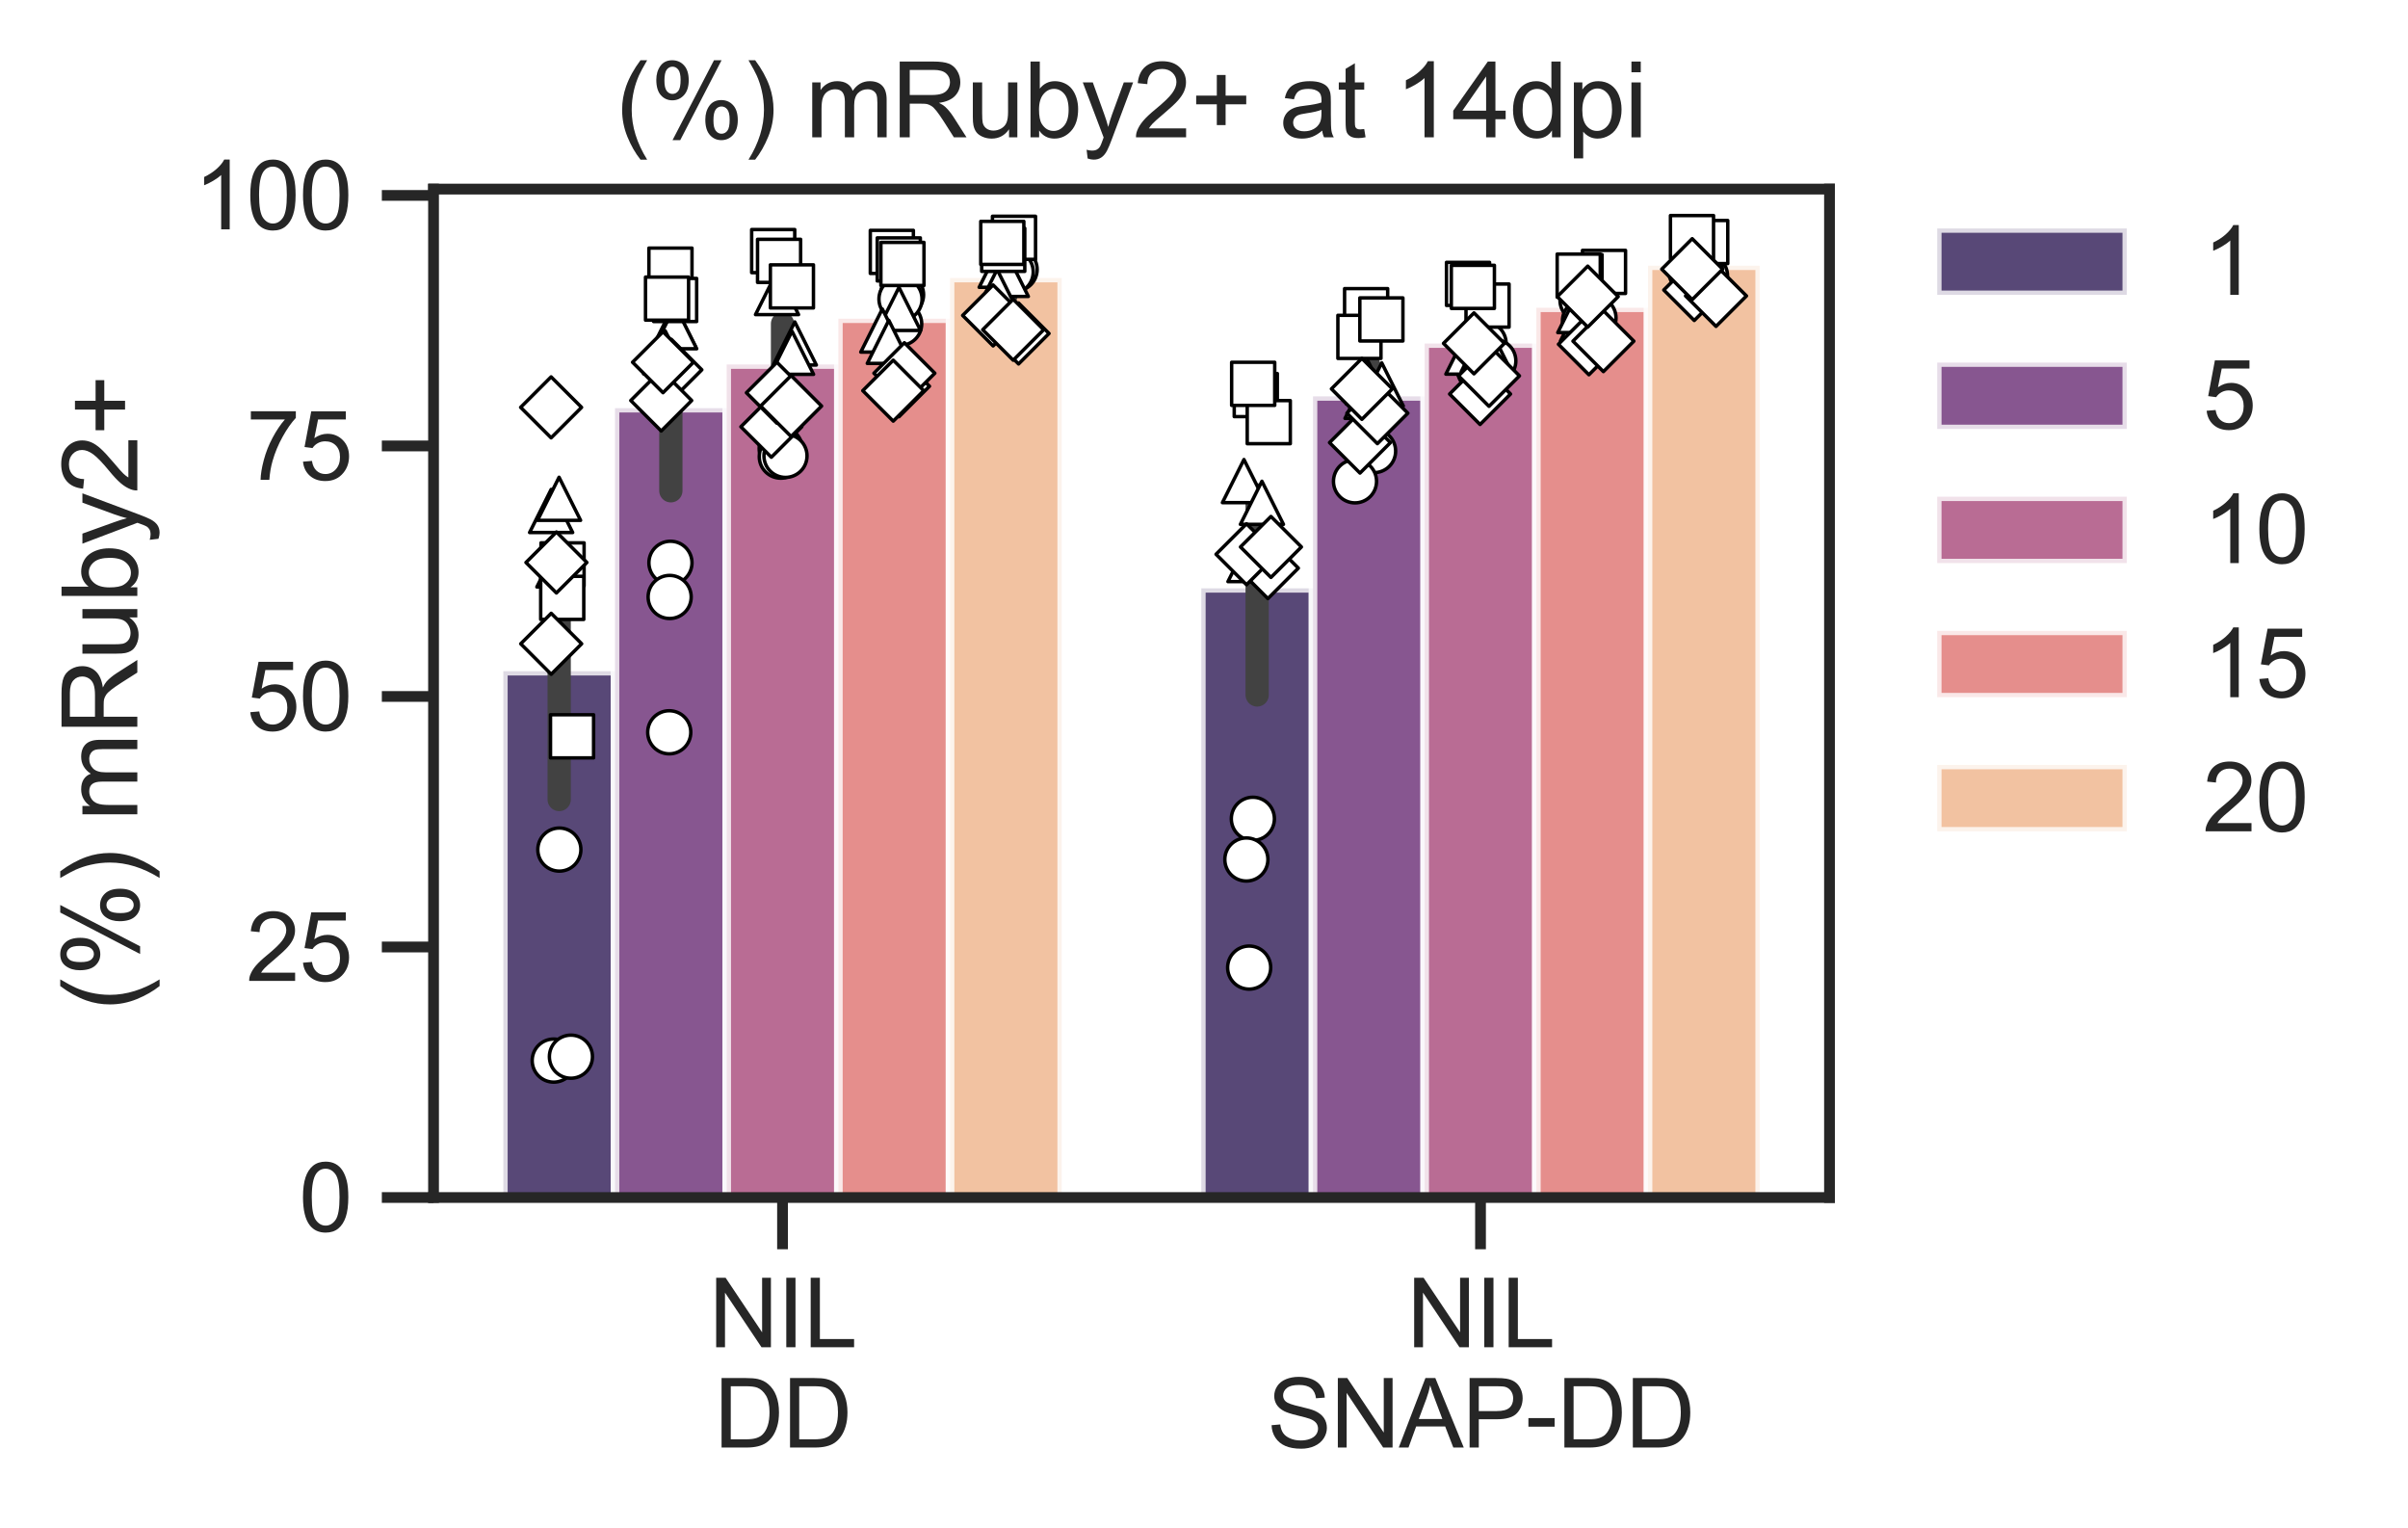 <?xml version="1.0" encoding="utf-8" standalone="no"?>
<!DOCTYPE svg PUBLIC "-//W3C//DTD SVG 1.1//EN"
  "http://www.w3.org/Graphics/SVG/1.1/DTD/svg11.dtd">
<svg xmlns:xlink="http://www.w3.org/1999/xlink" width="279.446pt" height="177.33pt" viewBox="0 0 279.446 177.33" xmlns="http://www.w3.org/2000/svg" version="1.1">
 <defs>
  <style type="text/css">*{stroke-linejoin: round; stroke-linecap: butt}</style>
 </defs>
 <g id="figure_1">
  <g id="patch_1">
   <path d="M 0 177.33 
L 279.446 177.33 
L 279.446 0 
L 0 0 
z
" style="fill: #ffffff"/>
  </g>
  <g id="axes_1">
   <g id="patch_2">
    <path d="M 50.312 138.936 
L 212.312 138.936 
L 212.312 21.936 
L 50.312 21.936 
z
" style="fill: #ffffff"/>
   </g>
   <g id="matplotlib.axis_1">
    <g id="xtick_1">
     <g id="line2d_1">
      <defs>
       <path id="m3bea600f51" d="M 0 0 
L 0 6 
" style="stroke: #262626; stroke-width: 1.25"/>
      </defs>
      <g>
       <use xlink:href="#m3bea600f51" x="90.812" y="138.936" style="fill: #262626; stroke: #262626; stroke-width: 1.25"/>
      </g>
     </g>
     <g id="text_1">
      <!-- NIL -->
      <g style="fill: #262626" transform="translate(82.254 156.309) scale(0.11 -0.11)">
       <defs>
        <path id="ArialMT-4e" d="M 488 0 
L 488 4581 
L 1109 4581 
L 3516 984 
L 3516 4581 
L 4097 4581 
L 4097 0 
L 3475 0 
L 1069 3600 
L 1069 0 
L 488 0 
z
" transform="scale(0.016)"/>
        <path id="ArialMT-49" d="M 597 0 
L 597 4581 
L 1203 4581 
L 1203 0 
L 597 0 
z
" transform="scale(0.016)"/>
        <path id="ArialMT-4c" d="M 469 0 
L 469 4581 
L 1075 4581 
L 1075 541 
L 3331 541 
L 3331 0 
L 469 0 
z
" transform="scale(0.016)"/>
       </defs>
       <use xlink:href="#ArialMT-4e"/>
       <use xlink:href="#ArialMT-49" transform="translate(72.217 0)"/>
       <use xlink:href="#ArialMT-4c" transform="translate(100 0)"/>
      </g>
      <!-- DD -->
      <g style="fill: #262626" transform="translate(82.868 167.944) scale(0.11 -0.11)">
       <defs>
        <path id="ArialMT-44" d="M 494 0 
L 494 4581 
L 2072 4581 
Q 2606 4581 2888 4516 
Q 3281 4425 3559 4188 
Q 3922 3881 4101 3404 
Q 4281 2928 4281 2316 
Q 4281 1794 4159 1391 
Q 4038 988 3847 723 
Q 3656 459 3429 307 
Q 3203 156 2883 78 
Q 2563 0 2147 0 
L 494 0 
z
M 1100 541 
L 2078 541 
Q 2531 541 2789 625 
Q 3047 709 3200 863 
Q 3416 1078 3536 1442 
Q 3656 1806 3656 2325 
Q 3656 3044 3420 3430 
Q 3184 3816 2847 3947 
Q 2603 4041 2063 4041 
L 1100 4041 
L 1100 541 
z
" transform="scale(0.016)"/>
       </defs>
       <use xlink:href="#ArialMT-44"/>
       <use xlink:href="#ArialMT-44" transform="translate(72.217 0)"/>
      </g>
     </g>
    </g>
    <g id="xtick_2">
     <g id="line2d_2">
      <g>
       <use xlink:href="#m3bea600f51" x="171.812" y="138.936" style="fill: #262626; stroke: #262626; stroke-width: 1.25"/>
      </g>
     </g>
     <g id="text_2">
      <!-- NIL -->
      <g style="fill: #262626" transform="translate(163.254 156.309) scale(0.11 -0.11)">
       <use xlink:href="#ArialMT-4e"/>
       <use xlink:href="#ArialMT-49" transform="translate(72.217 0)"/>
       <use xlink:href="#ArialMT-4c" transform="translate(100 0)"/>
      </g>
      <!-- SNAP-DD -->
      <g style="fill: #262626" transform="translate(147.059 167.944) scale(0.11 -0.11)">
       <defs>
        <path id="ArialMT-53" d="M 288 1472 
L 859 1522 
Q 900 1178 1048 958 
Q 1197 738 1509 602 
Q 1822 466 2213 466 
Q 2559 466 2825 569 
Q 3091 672 3220 851 
Q 3350 1031 3350 1244 
Q 3350 1459 3225 1620 
Q 3100 1781 2813 1891 
Q 2628 1963 1997 2114 
Q 1366 2266 1113 2400 
Q 784 2572 623 2826 
Q 463 3081 463 3397 
Q 463 3744 659 4045 
Q 856 4347 1234 4503 
Q 1613 4659 2075 4659 
Q 2584 4659 2973 4495 
Q 3363 4331 3572 4012 
Q 3781 3694 3797 3291 
L 3216 3247 
Q 3169 3681 2898 3903 
Q 2628 4125 2100 4125 
Q 1550 4125 1298 3923 
Q 1047 3722 1047 3438 
Q 1047 3191 1225 3031 
Q 1400 2872 2139 2705 
Q 2878 2538 3153 2413 
Q 3553 2228 3743 1945 
Q 3934 1663 3934 1294 
Q 3934 928 3725 604 
Q 3516 281 3123 101 
Q 2731 -78 2241 -78 
Q 1619 -78 1198 103 
Q 778 284 539 648 
Q 300 1013 288 1472 
z
" transform="scale(0.016)"/>
        <path id="ArialMT-41" d="M -9 0 
L 1750 4581 
L 2403 4581 
L 4278 0 
L 3588 0 
L 3053 1388 
L 1138 1388 
L 634 0 
L -9 0 
z
M 1313 1881 
L 2866 1881 
L 2388 3150 
Q 2169 3728 2063 4100 
Q 1975 3659 1816 3225 
L 1313 1881 
z
" transform="scale(0.016)"/>
        <path id="ArialMT-50" d="M 494 0 
L 494 4581 
L 2222 4581 
Q 2678 4581 2919 4538 
Q 3256 4481 3484 4323 
Q 3713 4166 3852 3881 
Q 3991 3597 3991 3256 
Q 3991 2672 3619 2267 
Q 3247 1863 2275 1863 
L 1100 1863 
L 1100 0 
L 494 0 
z
M 1100 2403 
L 2284 2403 
Q 2872 2403 3119 2622 
Q 3366 2841 3366 3238 
Q 3366 3525 3220 3729 
Q 3075 3934 2838 4000 
Q 2684 4041 2272 4041 
L 1100 4041 
L 1100 2403 
z
" transform="scale(0.016)"/>
        <path id="ArialMT-2d" d="M 203 1375 
L 203 1941 
L 1931 1941 
L 1931 1375 
L 203 1375 
z
" transform="scale(0.016)"/>
       </defs>
       <use xlink:href="#ArialMT-53"/>
       <use xlink:href="#ArialMT-4e" transform="translate(66.699 0)"/>
       <use xlink:href="#ArialMT-41" transform="translate(138.916 0)"/>
       <use xlink:href="#ArialMT-50" transform="translate(205.615 0)"/>
       <use xlink:href="#ArialMT-2d" transform="translate(272.314 0)"/>
       <use xlink:href="#ArialMT-44" transform="translate(305.615 0)"/>
       <use xlink:href="#ArialMT-44" transform="translate(377.832 0)"/>
      </g>
     </g>
    </g>
   </g>
   <g id="matplotlib.axis_2">
    <g id="ytick_1">
     <g id="line2d_3">
      <defs>
       <path id="m2d0ba40160" d="M 0 0 
L -6 0 
" style="stroke: #262626; stroke-width: 1.25"/>
      </defs>
      <g>
       <use xlink:href="#m2d0ba40160" x="50.312" y="138.936" style="fill: #262626; stroke: #262626; stroke-width: 1.25"/>
      </g>
     </g>
     <g id="text_3">
      <!-- 0 -->
      <g style="fill: #262626" transform="translate(34.695 142.872) scale(0.11 -0.11)">
       <defs>
        <path id="ArialMT-30" d="M 266 2259 
Q 266 3072 433 3567 
Q 600 4063 929 4331 
Q 1259 4600 1759 4600 
Q 2128 4600 2406 4451 
Q 2684 4303 2865 4023 
Q 3047 3744 3150 3342 
Q 3253 2941 3253 2259 
Q 3253 1453 3087 958 
Q 2922 463 2592 192 
Q 2263 -78 1759 -78 
Q 1097 -78 719 397 
Q 266 969 266 2259 
z
M 844 2259 
Q 844 1131 1108 757 
Q 1372 384 1759 384 
Q 2147 384 2411 759 
Q 2675 1134 2675 2259 
Q 2675 3391 2411 3762 
Q 2147 4134 1753 4134 
Q 1366 4134 1134 3806 
Q 844 3388 844 2259 
z
" transform="scale(0.016)"/>
       </defs>
       <use xlink:href="#ArialMT-30"/>
      </g>
     </g>
    </g>
    <g id="ytick_2">
     <g id="line2d_4">
      <g>
       <use xlink:href="#m2d0ba40160" x="50.312" y="109.87" style="fill: #262626; stroke: #262626; stroke-width: 1.25"/>
      </g>
     </g>
     <g id="text_4">
      <!-- 25 -->
      <g style="fill: #262626" transform="translate(28.578 113.807) scale(0.11 -0.11)">
       <defs>
        <path id="ArialMT-32" d="M 3222 541 
L 3222 0 
L 194 0 
Q 188 203 259 391 
Q 375 700 629 1000 
Q 884 1300 1366 1694 
Q 2113 2306 2375 2664 
Q 2638 3022 2638 3341 
Q 2638 3675 2398 3904 
Q 2159 4134 1775 4134 
Q 1369 4134 1125 3890 
Q 881 3647 878 3216 
L 300 3275 
Q 359 3922 746 4261 
Q 1134 4600 1788 4600 
Q 2447 4600 2831 4234 
Q 3216 3869 3216 3328 
Q 3216 3053 3103 2787 
Q 2991 2522 2730 2228 
Q 2469 1934 1863 1422 
Q 1356 997 1212 845 
Q 1069 694 975 541 
L 3222 541 
z
" transform="scale(0.016)"/>
        <path id="ArialMT-35" d="M 266 1200 
L 856 1250 
Q 922 819 1161 601 
Q 1400 384 1738 384 
Q 2144 384 2425 690 
Q 2706 997 2706 1503 
Q 2706 1984 2436 2262 
Q 2166 2541 1728 2541 
Q 1456 2541 1237 2417 
Q 1019 2294 894 2097 
L 366 2166 
L 809 4519 
L 3088 4519 
L 3088 3981 
L 1259 3981 
L 1013 2750 
Q 1425 3038 1878 3038 
Q 2478 3038 2890 2622 
Q 3303 2206 3303 1553 
Q 3303 931 2941 478 
Q 2500 -78 1738 -78 
Q 1113 -78 717 272 
Q 322 622 266 1200 
z
" transform="scale(0.016)"/>
       </defs>
       <use xlink:href="#ArialMT-32"/>
       <use xlink:href="#ArialMT-35" transform="translate(55.615 0)"/>
      </g>
     </g>
    </g>
    <g id="ytick_3">
     <g id="line2d_5">
      <g>
       <use xlink:href="#m2d0ba40160" x="50.312" y="80.804" style="fill: #262626; stroke: #262626; stroke-width: 1.25"/>
      </g>
     </g>
     <g id="text_5">
      <!-- 50 -->
      <g style="fill: #262626" transform="translate(28.578 84.741) scale(0.11 -0.11)">
       <use xlink:href="#ArialMT-35"/>
       <use xlink:href="#ArialMT-30" transform="translate(55.615 0)"/>
      </g>
     </g>
    </g>
    <g id="ytick_4">
     <g id="line2d_6">
      <g>
       <use xlink:href="#m2d0ba40160" x="50.312" y="51.738" style="fill: #262626; stroke: #262626; stroke-width: 1.25"/>
      </g>
     </g>
     <g id="text_6">
      <!-- 75 -->
      <g style="fill: #262626" transform="translate(28.578 55.675) scale(0.11 -0.11)">
       <defs>
        <path id="ArialMT-37" d="M 303 3981 
L 303 4522 
L 3269 4522 
L 3269 4084 
Q 2831 3619 2401 2847 
Q 1972 2075 1738 1259 
Q 1569 684 1522 0 
L 944 0 
Q 953 541 1156 1306 
Q 1359 2072 1739 2783 
Q 2119 3494 2547 3981 
L 303 3981 
z
" transform="scale(0.016)"/>
       </defs>
       <use xlink:href="#ArialMT-37"/>
       <use xlink:href="#ArialMT-35" transform="translate(55.615 0)"/>
      </g>
     </g>
    </g>
    <g id="ytick_5">
     <g id="line2d_7">
      <g>
       <use xlink:href="#m2d0ba40160" x="50.312" y="22.672" style="fill: #262626; stroke: #262626; stroke-width: 1.25"/>
      </g>
     </g>
     <g id="text_7">
      <!-- 100 -->
      <g style="fill: #262626" transform="translate(22.461 26.609) scale(0.11 -0.11)">
       <defs>
        <path id="ArialMT-31" d="M 2384 0 
L 1822 0 
L 1822 3584 
Q 1619 3391 1289 3197 
Q 959 3003 697 2906 
L 697 3450 
Q 1169 3672 1522 3987 
Q 1875 4303 2022 4600 
L 2384 4600 
L 2384 0 
z
" transform="scale(0.016)"/>
       </defs>
       <use xlink:href="#ArialMT-31"/>
       <use xlink:href="#ArialMT-30" transform="translate(55.615 0)"/>
       <use xlink:href="#ArialMT-30" transform="translate(111.23 0)"/>
      </g>
     </g>
    </g>
    <g id="text_8">
     <!-- (%) mRuby2+ -->
     <g style="fill: #262626" transform="translate(15.936 117.278) rotate(-90) scale(0.12 -0.12)">
      <defs>
       <path id="ArialMT-28" d="M 1497 -1347 
Q 1031 -759 709 28 
Q 388 816 388 1659 
Q 388 2403 628 3084 
Q 909 3875 1497 4659 
L 1900 4659 
Q 1522 4009 1400 3731 
Q 1209 3300 1100 2831 
Q 966 2247 966 1656 
Q 966 153 1900 -1347 
L 1497 -1347 
z
" transform="scale(0.016)"/>
       <path id="ArialMT-25" d="M 372 3481 
Q 372 3972 619 4315 
Q 866 4659 1334 4659 
Q 1766 4659 2048 4351 
Q 2331 4044 2331 3447 
Q 2331 2866 2045 2552 
Q 1759 2238 1341 2238 
Q 925 2238 648 2547 
Q 372 2856 372 3481 
z
M 1350 4272 
Q 1141 4272 1002 4090 
Q 863 3909 863 3425 
Q 863 2984 1003 2804 
Q 1144 2625 1350 2625 
Q 1563 2625 1702 2806 
Q 1841 2988 1841 3469 
Q 1841 3913 1700 4092 
Q 1559 4272 1350 4272 
z
M 1353 -169 
L 3859 4659 
L 4316 4659 
L 1819 -169 
L 1353 -169 
z
M 3334 1075 
Q 3334 1569 3581 1911 
Q 3828 2253 4300 2253 
Q 4731 2253 5014 1945 
Q 5297 1638 5297 1041 
Q 5297 459 5011 145 
Q 4725 -169 4303 -169 
Q 3888 -169 3611 142 
Q 3334 453 3334 1075 
z
M 4316 1866 
Q 4103 1866 3964 1684 
Q 3825 1503 3825 1019 
Q 3825 581 3965 400 
Q 4106 219 4313 219 
Q 4528 219 4667 400 
Q 4806 581 4806 1063 
Q 4806 1506 4665 1686 
Q 4525 1866 4316 1866 
z
" transform="scale(0.016)"/>
       <path id="ArialMT-29" d="M 791 -1347 
L 388 -1347 
Q 1322 153 1322 1656 
Q 1322 2244 1188 2822 
Q 1081 3291 891 3722 
Q 769 4003 388 4659 
L 791 4659 
Q 1378 3875 1659 3084 
Q 1900 2403 1900 1659 
Q 1900 816 1576 28 
Q 1253 -759 791 -1347 
z
" transform="scale(0.016)"/>
       <path id="ArialMT-20" transform="scale(0.016)"/>
       <path id="ArialMT-6d" d="M 422 0 
L 422 3319 
L 925 3319 
L 925 2853 
Q 1081 3097 1340 3245 
Q 1600 3394 1931 3394 
Q 2300 3394 2536 3241 
Q 2772 3088 2869 2813 
Q 3263 3394 3894 3394 
Q 4388 3394 4653 3120 
Q 4919 2847 4919 2278 
L 4919 0 
L 4359 0 
L 4359 2091 
Q 4359 2428 4304 2576 
Q 4250 2725 4106 2815 
Q 3963 2906 3769 2906 
Q 3419 2906 3187 2673 
Q 2956 2441 2956 1928 
L 2956 0 
L 2394 0 
L 2394 2156 
Q 2394 2531 2256 2718 
Q 2119 2906 1806 2906 
Q 1569 2906 1367 2781 
Q 1166 2656 1075 2415 
Q 984 2175 984 1722 
L 984 0 
L 422 0 
z
" transform="scale(0.016)"/>
       <path id="ArialMT-52" d="M 503 0 
L 503 4581 
L 2534 4581 
Q 3147 4581 3465 4457 
Q 3784 4334 3975 4021 
Q 4166 3709 4166 3331 
Q 4166 2844 3850 2509 
Q 3534 2175 2875 2084 
Q 3116 1969 3241 1856 
Q 3506 1613 3744 1247 
L 4541 0 
L 3778 0 
L 3172 953 
Q 2906 1366 2734 1584 
Q 2563 1803 2427 1890 
Q 2291 1978 2150 2013 
Q 2047 2034 1813 2034 
L 1109 2034 
L 1109 0 
L 503 0 
z
M 1109 2559 
L 2413 2559 
Q 2828 2559 3062 2645 
Q 3297 2731 3419 2920 
Q 3541 3109 3541 3331 
Q 3541 3656 3305 3865 
Q 3069 4075 2559 4075 
L 1109 4075 
L 1109 2559 
z
" transform="scale(0.016)"/>
       <path id="ArialMT-75" d="M 2597 0 
L 2597 488 
Q 2209 -75 1544 -75 
Q 1250 -75 995 37 
Q 741 150 617 320 
Q 494 491 444 738 
Q 409 903 409 1263 
L 409 3319 
L 972 3319 
L 972 1478 
Q 972 1038 1006 884 
Q 1059 663 1231 536 
Q 1403 409 1656 409 
Q 1909 409 2131 539 
Q 2353 669 2445 892 
Q 2538 1116 2538 1541 
L 2538 3319 
L 3100 3319 
L 3100 0 
L 2597 0 
z
" transform="scale(0.016)"/>
       <path id="ArialMT-62" d="M 941 0 
L 419 0 
L 419 4581 
L 981 4581 
L 981 2947 
Q 1338 3394 1891 3394 
Q 2197 3394 2470 3270 
Q 2744 3147 2920 2923 
Q 3097 2700 3197 2384 
Q 3297 2069 3297 1709 
Q 3297 856 2875 390 
Q 2453 -75 1863 -75 
Q 1275 -75 941 416 
L 941 0 
z
M 934 1684 
Q 934 1088 1097 822 
Q 1363 388 1816 388 
Q 2184 388 2453 708 
Q 2722 1028 2722 1663 
Q 2722 2313 2464 2622 
Q 2206 2931 1841 2931 
Q 1472 2931 1203 2611 
Q 934 2291 934 1684 
z
" transform="scale(0.016)"/>
       <path id="ArialMT-79" d="M 397 -1278 
L 334 -750 
Q 519 -800 656 -800 
Q 844 -800 956 -737 
Q 1069 -675 1141 -563 
Q 1194 -478 1313 -144 
Q 1328 -97 1363 -6 
L 103 3319 
L 709 3319 
L 1400 1397 
Q 1534 1031 1641 628 
Q 1738 1016 1872 1384 
L 2581 3319 
L 3144 3319 
L 1881 -56 
Q 1678 -603 1566 -809 
Q 1416 -1088 1222 -1217 
Q 1028 -1347 759 -1347 
Q 597 -1347 397 -1278 
z
" transform="scale(0.016)"/>
       <path id="ArialMT-2b" d="M 1603 741 
L 1603 1997 
L 356 1997 
L 356 2522 
L 1603 2522 
L 1603 3769 
L 2134 3769 
L 2134 2522 
L 3381 2522 
L 3381 1997 
L 2134 1997 
L 2134 741 
L 1603 741 
z
" transform="scale(0.016)"/>
      </defs>
      <use xlink:href="#ArialMT-28"/>
      <use xlink:href="#ArialMT-25" transform="translate(33.301 0)"/>
      <use xlink:href="#ArialMT-29" transform="translate(122.217 0)"/>
      <use xlink:href="#ArialMT-20" transform="translate(155.518 0)"/>
      <use xlink:href="#ArialMT-6d" transform="translate(183.301 0)"/>
      <use xlink:href="#ArialMT-52" transform="translate(266.602 0)"/>
      <use xlink:href="#ArialMT-75" transform="translate(338.818 0)"/>
      <use xlink:href="#ArialMT-62" transform="translate(394.434 0)"/>
      <use xlink:href="#ArialMT-79" transform="translate(450.049 0)"/>
      <use xlink:href="#ArialMT-32" transform="translate(500.049 0)"/>
      <use xlink:href="#ArialMT-2b" transform="translate(555.664 0)"/>
     </g>
    </g>
   </g>
   <g id="patch_3">
    <path d="M 58.412 138.936 
L 71.372 138.936 
L 71.372 77.872 
L 58.412 77.872 
z
" clip-path="url(#p8b8745216e)" style="fill: #2f1b55; opacity: 0.8; stroke: #ffffff; stroke-linejoin: miter"/>
   </g>
   <g id="patch_4">
    <path d="M 139.412 138.936 
L 152.372 138.936 
L 152.372 68.261 
L 139.412 68.261 
z
" clip-path="url(#p8b8745216e)" style="fill: #2f1b55; opacity: 0.8; stroke: #ffffff; stroke-linejoin: miter"/>
   </g>
   <g id="patch_5">
    <path d="M 71.372 138.936 
L 84.332 138.936 
L 84.332 47.356 
L 71.372 47.356 
z
" clip-path="url(#p8b8745216e)" style="fill: #692c75; opacity: 0.8; stroke: #ffffff; stroke-linejoin: miter"/>
   </g>
   <g id="patch_6">
    <path d="M 152.372 138.936 
L 165.332 138.936 
L 165.332 45.989 
L 152.372 45.989 
z
" clip-path="url(#p8b8745216e)" style="fill: #692c75; opacity: 0.8; stroke: #ffffff; stroke-linejoin: miter"/>
   </g>
   <g id="patch_7">
    <path d="M 84.332 138.936 
L 97.292 138.936 
L 97.292 42.293 
L 84.332 42.293 
z
" clip-path="url(#p8b8745216e)" style="fill: #a74779; opacity: 0.8; stroke: #ffffff; stroke-linejoin: miter"/>
   </g>
   <g id="patch_8">
    <path d="M 165.332 138.936 
L 178.292 138.936 
L 178.292 39.858 
L 165.332 39.858 
z
" clip-path="url(#p8b8745216e)" style="fill: #a74779; opacity: 0.8; stroke: #ffffff; stroke-linejoin: miter"/>
   </g>
   <g id="patch_9">
    <path d="M 97.292 138.936 
L 110.252 138.936 
L 110.252 36.975 
L 97.292 36.975 
z
" clip-path="url(#p8b8745216e)" style="fill: #de7270; opacity: 0.8; stroke: #ffffff; stroke-linejoin: miter"/>
   </g>
   <g id="patch_10">
    <path d="M 178.292 138.936 
L 191.252 138.936 
L 191.252 35.711 
L 178.292 35.711 
z
" clip-path="url(#p8b8745216e)" style="fill: #de7270; opacity: 0.8; stroke: #ffffff; stroke-linejoin: miter"/>
   </g>
   <g id="patch_11">
    <path d="M 110.252 138.936 
L 123.212 138.936 
L 123.212 32.255 
L 110.252 32.255 
z
" clip-path="url(#p8b8745216e)" style="fill: #eeb389; opacity: 0.8; stroke: #ffffff; stroke-linejoin: miter"/>
   </g>
   <g id="patch_12">
    <path d="M 191.252 138.936 
L 204.212 138.936 
L 204.212 30.83 
L 191.252 30.83 
z
" clip-path="url(#p8b8745216e)" style="fill: #eeb389; opacity: 0.8; stroke: #ffffff; stroke-linejoin: miter"/>
   </g>
   <g id="line2d_8">
    <path d="M 64.892 92.76 
L 64.892 65.939 
" clip-path="url(#p8b8745216e)" style="fill: none; stroke: #424242; stroke-width: 2.7; stroke-linecap: round"/>
   </g>
   <g id="line2d_9">
    <path d="M 145.892 80.627 
L 145.892 57.422 
" clip-path="url(#p8b8745216e)" style="fill: none; stroke: #424242; stroke-width: 2.7; stroke-linecap: round"/>
   </g>
   <g id="line2d_10">
    <path d="M 77.852 56.941 
L 77.852 39.394 
" clip-path="url(#p8b8745216e)" style="fill: none; stroke: #424242; stroke-width: 2.7; stroke-linecap: round"/>
   </g>
   <g id="line2d_11">
    <path d="M 158.852 49.148 
L 158.852 42.395 
" clip-path="url(#p8b8745216e)" style="fill: none; stroke: #424242; stroke-width: 2.7; stroke-linecap: round"/>
   </g>
   <g id="line2d_12">
    <path d="M 90.812 47.106 
L 90.812 37.562 
" clip-path="url(#p8b8745216e)" style="fill: none; stroke: #424242; stroke-width: 2.7; stroke-linecap: round"/>
   </g>
   <g id="line2d_13">
    <path d="M 171.812 41.882 
L 171.812 37.608 
" clip-path="url(#p8b8745216e)" style="fill: none; stroke: #424242; stroke-width: 2.7; stroke-linecap: round"/>
   </g>
   <g id="line2d_14">
    <path d="M 103.772 39.957 
L 103.772 33.938 
" clip-path="url(#p8b8745216e)" style="fill: none; stroke: #424242; stroke-width: 2.7; stroke-linecap: round"/>
   </g>
   <g id="line2d_15">
    <path d="M 184.772 37.241 
L 184.772 34.19 
" clip-path="url(#p8b8745216e)" style="fill: none; stroke: #424242; stroke-width: 2.7; stroke-linecap: round"/>
   </g>
   <g id="line2d_16">
    <path d="M 116.732 34.279 
L 116.732 30.099 
" clip-path="url(#p8b8745216e)" style="fill: none; stroke: #424242; stroke-width: 2.7; stroke-linecap: round"/>
   </g>
   <g id="line2d_17">
    <path d="M 197.732 31.816 
L 197.732 29.723 
" clip-path="url(#p8b8745216e)" style="fill: none; stroke: #424242; stroke-width: 2.7; stroke-linecap: round"/>
   </g>
   <g id="patch_13">
    <path d="M 50.312 138.936 
L 50.312 21.936 
" style="fill: none; stroke: #262626; stroke-width: 1.25; stroke-linejoin: miter; stroke-linecap: square"/>
   </g>
   <g id="patch_14">
    <path d="M 212.312 138.936 
L 212.312 21.936 
" style="fill: none; stroke: #262626; stroke-width: 1.25; stroke-linejoin: miter; stroke-linecap: square"/>
   </g>
   <g id="patch_15">
    <path d="M 50.312 138.936 
L 212.312 138.936 
" style="fill: none; stroke: #262626; stroke-width: 1.25; stroke-linejoin: miter; stroke-linecap: square"/>
   </g>
   <g id="patch_16">
    <path d="M 50.312 21.936 
L 212.312 21.936 
" style="fill: none; stroke: #262626; stroke-width: 1.25; stroke-linejoin: miter; stroke-linecap: square"/>
   </g>
   <g id="PathCollection_1">
    <defs>
     <path id="C0_0_6bad7d8734" d="M 0 2.5 
C 0.663 2.5 1.299 2.237 1.768 1.768 
C 2.237 1.299 2.5 0.663 2.5 -0 
C 2.5 -0.663 2.237 -1.299 1.768 -1.768 
C 1.299 -2.237 0.663 -2.5 0 -2.5 
C -0.663 -2.5 -1.299 -2.237 -1.768 -1.768 
C -2.237 -1.299 -2.5 -0.663 -2.5 0 
C -2.5 0.663 -2.237 1.299 -1.768 1.768 
C -1.299 2.237 -0.663 2.5 0 2.5 
z
"/>
    </defs>
    <g clip-path="url(#p8b8745216e)">
     <use xlink:href="#C0_0_6bad7d8734" x="64.26" y="123.051" style="fill: #ffffff; stroke: #000000; stroke-width: 0.4"/>
    </g>
    <g clip-path="url(#p8b8745216e)">
     <use xlink:href="#C0_0_6bad7d8734" x="64.912" y="98.57" style="fill: #ffffff; stroke: #000000; stroke-width: 0.4"/>
    </g>
    <g clip-path="url(#p8b8745216e)">
     <use xlink:href="#C0_0_6bad7d8734" x="66.255" y="122.597" style="fill: #ffffff; stroke: #000000; stroke-width: 0.4"/>
    </g>
   </g>
   <g id="PathCollection_2">
    <defs>
     <path id="C1_0_335fe7d41c" d="M 0 2.5 
C 0.663 2.5 1.299 2.237 1.768 1.768 
C 2.237 1.299 2.5 0.663 2.5 -0 
C 2.5 -0.663 2.237 -1.299 1.768 -1.768 
C 1.299 -2.237 0.663 -2.5 0 -2.5 
C -0.663 -2.5 -1.299 -2.237 -1.768 -1.768 
C -2.237 -1.299 -2.5 -0.663 -2.5 0 
C -2.5 0.663 -2.237 1.299 -1.768 1.768 
C -1.299 2.237 -0.663 2.5 0 2.5 
z
"/>
    </defs>
    <g clip-path="url(#p8b8745216e)">
     <use xlink:href="#C1_0_335fe7d41c" x="77.805" y="65.296" style="fill: #ffffff; stroke: #000000; stroke-width: 0.4"/>
    </g>
    <g clip-path="url(#p8b8745216e)">
     <use xlink:href="#C1_0_335fe7d41c" x="77.665" y="84.961" style="fill: #ffffff; stroke: #000000; stroke-width: 0.4"/>
    </g>
    <g clip-path="url(#p8b8745216e)">
     <use xlink:href="#C1_0_335fe7d41c" x="77.713" y="69.261" style="fill: #ffffff; stroke: #000000; stroke-width: 0.4"/>
    </g>
   </g>
   <g id="PathCollection_3">
    <defs>
     <path id="C2_0_e56ad11292" d="M 0 2.5 
C 0.663 2.5 1.299 2.237 1.768 1.768 
C 2.237 1.299 2.5 0.663 2.5 -0 
C 2.5 -0.663 2.237 -1.299 1.768 -1.768 
C 1.299 -2.237 0.663 -2.5 0 -2.5 
C -0.663 -2.5 -1.299 -2.237 -1.768 -1.768 
C -2.237 -1.299 -2.5 -0.663 -2.5 0 
C -2.5 0.663 -2.237 1.299 -1.768 1.768 
C -1.299 2.237 -0.663 2.5 0 2.5 
z
"/>
    </defs>
    <g clip-path="url(#p8b8745216e)">
     <use xlink:href="#C2_0_e56ad11292" x="90.598" y="52.043" style="fill: #ffffff; stroke: #000000; stroke-width: 0.4"/>
    </g>
    <g clip-path="url(#p8b8745216e)">
     <use xlink:href="#C2_0_e56ad11292" x="90.612" y="52.982" style="fill: #ffffff; stroke: #000000; stroke-width: 0.4"/>
    </g>
    <g clip-path="url(#p8b8745216e)">
     <use xlink:href="#C2_0_e56ad11292" x="91.155" y="52.89" style="fill: #ffffff; stroke: #000000; stroke-width: 0.4"/>
    </g>
   </g>
   <g id="PathCollection_4">
    <defs>
     <path id="C3_0_dc6ee53cb0" d="M 0 2.5 
C 0.663 2.5 1.299 2.237 1.768 1.768 
C 2.237 1.299 2.5 0.663 2.5 -0 
C 2.5 -0.663 2.237 -1.299 1.768 -1.768 
C 1.299 -2.237 0.663 -2.5 0 -2.5 
C -0.663 -2.5 -1.299 -2.237 -1.768 -1.768 
C -2.237 -1.299 -2.5 -0.663 -2.5 0 
C -2.5 0.663 -2.237 1.299 -1.768 1.768 
C -1.299 2.237 -0.663 2.5 0 2.5 
z
"/>
    </defs>
    <g clip-path="url(#p8b8745216e)">
     <use xlink:href="#C3_0_dc6ee53cb0" x="104.684" y="34.198" style="fill: #ffffff; stroke: #000000; stroke-width: 0.4"/>
    </g>
    <g clip-path="url(#p8b8745216e)">
     <use xlink:href="#C3_0_dc6ee53cb0" x="104.465" y="37.571" style="fill: #ffffff; stroke: #000000; stroke-width: 0.4"/>
    </g>
    <g clip-path="url(#p8b8745216e)">
     <use xlink:href="#C3_0_dc6ee53cb0" x="104.501" y="34.697" style="fill: #ffffff; stroke: #000000; stroke-width: 0.4"/>
    </g>
   </g>
   <g id="PathCollection_5">
    <defs>
     <path id="C4_0_3a55ec8fec" d="M 0 2.5 
C 0.663 2.5 1.299 2.237 1.768 1.768 
C 2.237 1.299 2.5 0.663 2.5 -0 
C 2.5 -0.663 2.237 -1.299 1.768 -1.768 
C 1.299 -2.237 0.663 -2.5 0 -2.5 
C -0.663 -2.5 -1.299 -2.237 -1.768 -1.768 
C -2.237 -1.299 -2.5 -0.663 -2.5 0 
C -2.5 0.663 -2.237 1.299 -1.768 1.768 
C -1.299 2.237 -0.663 2.5 0 2.5 
z
"/>
    </defs>
    <g clip-path="url(#p8b8745216e)">
     <use xlink:href="#C4_0_3a55ec8fec" x="116.637" y="29.456" style="fill: #ffffff; stroke: #000000; stroke-width: 0.4"/>
    </g>
    <g clip-path="url(#p8b8745216e)">
     <use xlink:href="#C4_0_3a55ec8fec" x="117.861" y="31.268" style="fill: #ffffff; stroke: #000000; stroke-width: 0.4"/>
    </g>
    <g clip-path="url(#p8b8745216e)">
     <use xlink:href="#C4_0_3a55ec8fec" x="117.405" y="31.544" style="fill: #ffffff; stroke: #000000; stroke-width: 0.4"/>
    </g>
   </g>
   <g id="PathCollection_6">
    <defs>
     <path id="C5_0_75d84f09f0" d="M 0 2.5 
C 0.663 2.5 1.299 2.237 1.768 1.768 
C 2.237 1.299 2.5 0.663 2.5 -0 
C 2.5 -0.663 2.237 -1.299 1.768 -1.768 
C 1.299 -2.237 0.663 -2.5 0 -2.5 
C -0.663 -2.5 -1.299 -2.237 -1.768 -1.768 
C -2.237 -1.299 -2.5 -0.663 -2.5 0 
C -2.5 0.663 -2.237 1.299 -1.768 1.768 
C -1.299 2.237 -0.663 2.5 0 2.5 
z
"/>
    </defs>
    <g clip-path="url(#p8b8745216e)">
     <use xlink:href="#C5_0_75d84f09f0" x="144.964" y="112.26" style="fill: #ffffff; stroke: #000000; stroke-width: 0.4"/>
    </g>
    <g clip-path="url(#p8b8745216e)">
     <use xlink:href="#C5_0_75d84f09f0" x="145.394" y="94.998" style="fill: #ffffff; stroke: #000000; stroke-width: 0.4"/>
    </g>
    <g clip-path="url(#p8b8745216e)">
     <use xlink:href="#C5_0_75d84f09f0" x="144.64" y="99.72" style="fill: #ffffff; stroke: #000000; stroke-width: 0.4"/>
    </g>
   </g>
   <g id="PathCollection_7">
    <defs>
     <path id="C6_0_6d9d52d1ff" d="M 0 2.5 
C 0.663 2.5 1.299 2.237 1.768 1.768 
C 2.237 1.299 2.5 0.663 2.5 -0 
C 2.5 -0.663 2.237 -1.299 1.768 -1.768 
C 1.299 -2.237 0.663 -2.5 0 -2.5 
C -0.663 -2.5 -1.299 -2.237 -1.768 -1.768 
C -2.237 -1.299 -2.5 -0.663 -2.5 0 
C -2.5 0.663 -2.237 1.299 -1.768 1.768 
C -1.299 2.237 -0.663 2.5 0 2.5 
z
"/>
    </defs>
    <g clip-path="url(#p8b8745216e)">
     <use xlink:href="#C6_0_6d9d52d1ff" x="159.226" y="52.15" style="fill: #ffffff; stroke: #000000; stroke-width: 0.4"/>
    </g>
    <g clip-path="url(#p8b8745216e)">
     <use xlink:href="#C6_0_6d9d52d1ff" x="159.463" y="52.335" style="fill: #ffffff; stroke: #000000; stroke-width: 0.4"/>
    </g>
    <g clip-path="url(#p8b8745216e)">
     <use xlink:href="#C6_0_6d9d52d1ff" x="157.247" y="55.845" style="fill: #ffffff; stroke: #000000; stroke-width: 0.4"/>
    </g>
   </g>
   <g id="PathCollection_8">
    <defs>
     <path id="C7_0_ca754d52cc" d="M 0 2.5 
C 0.663 2.5 1.299 2.237 1.768 1.768 
C 2.237 1.299 2.5 0.663 2.5 -0 
C 2.5 -0.663 2.237 -1.299 1.768 -1.768 
C 1.299 -2.237 0.663 -2.5 0 -2.5 
C -0.663 -2.5 -1.299 -2.237 -1.768 -1.768 
C -2.237 -1.299 -2.5 -0.663 -2.5 0 
C -2.5 0.663 -2.237 1.299 -1.768 1.768 
C -1.299 2.237 -0.663 2.5 0 2.5 
z
"/>
    </defs>
    <g clip-path="url(#p8b8745216e)">
     <use xlink:href="#C7_0_ca754d52cc" x="172.289" y="39.856" style="fill: #ffffff; stroke: #000000; stroke-width: 0.4"/>
    </g>
    <g clip-path="url(#p8b8745216e)">
     <use xlink:href="#C7_0_ca754d52cc" x="171.638" y="42.901" style="fill: #ffffff; stroke: #000000; stroke-width: 0.4"/>
    </g>
    <g clip-path="url(#p8b8745216e)">
     <use xlink:href="#C7_0_ca754d52cc" x="173.413" y="41.876" style="fill: #ffffff; stroke: #000000; stroke-width: 0.4"/>
    </g>
   </g>
   <g id="PathCollection_9">
    <defs>
     <path id="C8_0_958b7f553c" d="M 0 2.5 
C 0.663 2.5 1.299 2.237 1.768 1.768 
C 2.237 1.299 2.5 0.663 2.5 -0 
C 2.5 -0.663 2.237 -1.299 1.768 -1.768 
C 1.299 -2.237 0.663 -2.5 0 -2.5 
C -0.663 -2.5 -1.299 -2.237 -1.768 -1.768 
C -2.237 -1.299 -2.5 -0.663 -2.5 0 
C -2.5 0.663 -2.237 1.299 -1.768 1.768 
C -1.299 2.237 -0.663 2.5 0 2.5 
z
"/>
    </defs>
    <g clip-path="url(#p8b8745216e)">
     <use xlink:href="#C8_0_958b7f553c" x="183.534" y="34.845" style="fill: #ffffff; stroke: #000000; stroke-width: 0.4"/>
    </g>
    <g clip-path="url(#p8b8745216e)">
     <use xlink:href="#C8_0_958b7f553c" x="185.037" y="36.891" style="fill: #ffffff; stroke: #000000; stroke-width: 0.4"/>
    </g>
    <g clip-path="url(#p8b8745216e)">
     <use xlink:href="#C8_0_958b7f553c" x="183.818" y="37.239" style="fill: #ffffff; stroke: #000000; stroke-width: 0.4"/>
    </g>
   </g>
   <g id="PathCollection_10">
    <defs>
     <path id="C9_0_dc2dafca1d" d="M 0 2.5 
C 0.663 2.5 1.299 2.237 1.768 1.768 
C 2.237 1.299 2.5 0.663 2.5 -0 
C 2.5 -0.663 2.237 -1.299 1.768 -1.768 
C 1.299 -2.237 0.663 -2.5 0 -2.5 
C -0.663 -2.5 -1.299 -2.237 -1.768 -1.768 
C -2.237 -1.299 -2.5 -0.663 -2.5 0 
C -2.5 0.663 -2.237 1.299 -1.768 1.768 
C -1.299 2.237 -0.663 2.5 0 2.5 
z
"/>
    </defs>
    <g clip-path="url(#p8b8745216e)">
     <use xlink:href="#C9_0_dc2dafca1d" x="197.98" y="31.99" style="fill: #ffffff; stroke: #000000; stroke-width: 0.4"/>
    </g>
    <g clip-path="url(#p8b8745216e)">
     <use xlink:href="#C9_0_dc2dafca1d" x="196.176" y="31.52" style="fill: #ffffff; stroke: #000000; stroke-width: 0.4"/>
    </g>
    <g clip-path="url(#p8b8745216e)">
     <use xlink:href="#C9_0_dc2dafca1d" x="196.293" y="30.919" style="fill: #ffffff; stroke: #000000; stroke-width: 0.4"/>
    </g>
   </g>
   <g id="PathCollection_11">
    <path d="M 63.958 56.784 
L 61.458 61.784 
L 66.458 61.784 
z
" clip-path="url(#p8b8745216e)" style="fill: #ffffff; stroke: #000000; stroke-width: 0.4"/>
    <path d="M 64.878 55.372 
L 62.378 60.372 
L 67.378 60.372 
z
" clip-path="url(#p8b8745216e)" style="fill: #ffffff; stroke: #000000; stroke-width: 0.4"/>
    <path d="M 64.803 63.1 
L 62.303 68.1 
L 67.303 68.1 
z
" clip-path="url(#p8b8745216e)" style="fill: #ffffff; stroke: #000000; stroke-width: 0.4"/>
   </g>
   <g id="PathCollection_12">
    <path d="M 78.231 35.275 
L 75.731 40.275 
L 80.731 40.275 
z
" clip-path="url(#p8b8745216e)" style="fill: #ffffff; stroke: #000000; stroke-width: 0.4"/>
    <path d="M 78.355 35.463 
L 75.855 40.463 
L 80.855 40.463 
z
" clip-path="url(#p8b8745216e)" style="fill: #ffffff; stroke: #000000; stroke-width: 0.4"/>
    <path d="M 77.194 38.379 
L 74.694 43.379 
L 79.694 43.379 
z
" clip-path="url(#p8b8745216e)" style="fill: #ffffff; stroke: #000000; stroke-width: 0.4"/>
   </g>
   <g id="PathCollection_13">
    <path d="M 90.173 31.502 
L 87.673 36.502 
L 92.673 36.502 
z
" clip-path="url(#p8b8745216e)" style="fill: #ffffff; stroke: #000000; stroke-width: 0.4"/>
    <path d="M 92.236 37.349 
L 89.736 42.349 
L 94.736 42.349 
z
" clip-path="url(#p8b8745216e)" style="fill: #ffffff; stroke: #000000; stroke-width: 0.4"/>
    <path d="M 91.914 38.431 
L 89.414 43.431 
L 94.414 43.431 
z
" clip-path="url(#p8b8745216e)" style="fill: #ffffff; stroke: #000000; stroke-width: 0.4"/>
   </g>
   <g id="PathCollection_14">
    <path d="M 104.327 33.341 
L 101.827 38.341 
L 106.827 38.341 
z
" clip-path="url(#p8b8745216e)" style="fill: #ffffff; stroke: #000000; stroke-width: 0.4"/>
    <path d="M 102.393 35.849 
L 99.893 40.849 
L 104.893 40.849 
z
" clip-path="url(#p8b8745216e)" style="fill: #ffffff; stroke: #000000; stroke-width: 0.4"/>
    <path d="M 103.147 37.161 
L 100.647 42.161 
L 105.647 42.161 
z
" clip-path="url(#p8b8745216e)" style="fill: #ffffff; stroke: #000000; stroke-width: 0.4"/>
   </g>
   <g id="PathCollection_15">
    <path d="M 116.131 28.334 
L 113.631 33.334 
L 118.631 33.334 
z
" clip-path="url(#p8b8745216e)" style="fill: #ffffff; stroke: #000000; stroke-width: 0.4"/>
    <path d="M 116.838 29.394 
L 114.338 34.394 
L 119.338 34.394 
z
" clip-path="url(#p8b8745216e)" style="fill: #ffffff; stroke: #000000; stroke-width: 0.4"/>
    <path d="M 115.713 31.264 
L 113.213 36.264 
L 118.213 36.264 
z
" clip-path="url(#p8b8745216e)" style="fill: #ffffff; stroke: #000000; stroke-width: 0.4"/>
   </g>
   <g id="PathCollection_16">
    <path d="M 144.36 53.316 
L 141.86 58.316 
L 146.86 58.316 
z
" clip-path="url(#p8b8745216e)" style="fill: #ffffff; stroke: #000000; stroke-width: 0.4"/>
    <path d="M 146.445 55.837 
L 143.945 60.837 
L 148.945 60.837 
z
" clip-path="url(#p8b8745216e)" style="fill: #ffffff; stroke: #000000; stroke-width: 0.4"/>
    <path d="M 145.002 62.48 
L 142.502 67.48 
L 147.502 67.48 
z
" clip-path="url(#p8b8745216e)" style="fill: #ffffff; stroke: #000000; stroke-width: 0.4"/>
   </g>
   <g id="PathCollection_17">
    <path d="M 160.351 42.1 
L 157.851 47.1 
L 162.851 47.1 
z
" clip-path="url(#p8b8745216e)" style="fill: #ffffff; stroke: #000000; stroke-width: 0.4"/>
    <path d="M 158.585 43.54 
L 156.085 48.54 
L 161.085 48.54 
z
" clip-path="url(#p8b8745216e)" style="fill: #ffffff; stroke: #000000; stroke-width: 0.4"/>
    <path d="M 158.738 41.861 
L 156.238 46.861 
L 161.238 46.861 
z
" clip-path="url(#p8b8745216e)" style="fill: #ffffff; stroke: #000000; stroke-width: 0.4"/>
   </g>
   <g id="PathCollection_18">
    <path d="M 170.291 38.407 
L 167.791 43.407 
L 172.791 43.407 
z
" clip-path="url(#p8b8745216e)" style="fill: #ffffff; stroke: #000000; stroke-width: 0.4"/>
    <path d="M 172.07 38.123 
L 169.57 43.123 
L 174.57 43.123 
z
" clip-path="url(#p8b8745216e)" style="fill: #ffffff; stroke: #000000; stroke-width: 0.4"/>
    <path d="M 173.244 38.805 
L 170.744 43.805 
L 175.744 43.805 
z
" clip-path="url(#p8b8745216e)" style="fill: #ffffff; stroke: #000000; stroke-width: 0.4"/>
   </g>
   <g id="PathCollection_19">
    <path d="M 183.591 34.553 
L 181.091 39.553 
L 186.091 39.553 
z
" clip-path="url(#p8b8745216e)" style="fill: #ffffff; stroke: #000000; stroke-width: 0.4"/>
    <path d="M 185.073 34.415 
L 182.573 39.415 
L 187.573 39.415 
z
" clip-path="url(#p8b8745216e)" style="fill: #ffffff; stroke: #000000; stroke-width: 0.4"/>
    <path d="M 183.278 33.586 
L 180.778 38.586 
L 185.778 38.586 
z
" clip-path="url(#p8b8745216e)" style="fill: #ffffff; stroke: #000000; stroke-width: 0.4"/>
   </g>
   <g id="PathCollection_20">
    <path d="M 197.878 27.953 
L 195.378 32.953 
L 200.378 32.953 
z
" clip-path="url(#p8b8745216e)" style="fill: #ffffff; stroke: #000000; stroke-width: 0.4"/>
    <path d="M 197.36 27.591 
L 194.86 32.591 
L 199.86 32.591 
z
" clip-path="url(#p8b8745216e)" style="fill: #ffffff; stroke: #000000; stroke-width: 0.4"/>
    <path d="M 197.289 29.153 
L 194.789 34.153 
L 199.789 34.153 
z
" clip-path="url(#p8b8745216e)" style="fill: #ffffff; stroke: #000000; stroke-width: 0.4"/>
   </g>
   <g id="PathCollection_21">
    <path d="M 62.783 67.983 
L 67.783 67.983 
L 67.783 62.983 
L 62.783 62.983 
z
" clip-path="url(#p8b8745216e)" style="fill: #ffffff; stroke: #000000; stroke-width: 0.4"/>
    <path d="M 63.885 87.928 
L 68.885 87.928 
L 68.885 82.928 
L 63.885 82.928 
z
" clip-path="url(#p8b8745216e)" style="fill: #ffffff; stroke: #000000; stroke-width: 0.4"/>
    <path d="M 62.747 71.867 
L 67.747 71.867 
L 67.747 66.867 
L 62.747 66.867 
z
" clip-path="url(#p8b8745216e)" style="fill: #ffffff; stroke: #000000; stroke-width: 0.4"/>
   </g>
   <g id="PathCollection_22">
    <path d="M 75.305 33.784 
L 80.305 33.784 
L 80.305 28.784 
L 75.305 28.784 
z
" clip-path="url(#p8b8745216e)" style="fill: #ffffff; stroke: #000000; stroke-width: 0.4"/>
    <path d="M 75.847 37.303 
L 80.847 37.303 
L 80.847 32.303 
L 75.847 32.303 
z
" clip-path="url(#p8b8745216e)" style="fill: #ffffff; stroke: #000000; stroke-width: 0.4"/>
    <path d="M 74.911 37.145 
L 79.911 37.145 
L 79.911 32.145 
L 74.911 32.145 
z
" clip-path="url(#p8b8745216e)" style="fill: #ffffff; stroke: #000000; stroke-width: 0.4"/>
   </g>
   <g id="PathCollection_23">
    <path d="M 87.229 31.631 
L 92.229 31.631 
L 92.229 26.631 
L 87.229 26.631 
z
" clip-path="url(#p8b8745216e)" style="fill: #ffffff; stroke: #000000; stroke-width: 0.4"/>
    <path d="M 87.911 32.765 
L 92.911 32.765 
L 92.911 27.765 
L 87.911 27.765 
z
" clip-path="url(#p8b8745216e)" style="fill: #ffffff; stroke: #000000; stroke-width: 0.4"/>
    <path d="M 89.401 35.727 
L 94.401 35.727 
L 94.401 30.727 
L 89.401 30.727 
z
" clip-path="url(#p8b8745216e)" style="fill: #ffffff; stroke: #000000; stroke-width: 0.4"/>
   </g>
   <g id="PathCollection_24">
    <path d="M 100.998 31.726 
L 105.998 31.726 
L 105.998 26.726 
L 100.998 26.726 
z
" clip-path="url(#p8b8745216e)" style="fill: #ffffff; stroke: #000000; stroke-width: 0.4"/>
    <path d="M 101.804 32.597 
L 106.804 32.597 
L 106.804 27.597 
L 101.804 27.597 
z
" clip-path="url(#p8b8745216e)" style="fill: #ffffff; stroke: #000000; stroke-width: 0.4"/>
    <path d="M 102.227 33.124 
L 107.227 33.124 
L 107.227 28.124 
L 102.227 28.124 
z
" clip-path="url(#p8b8745216e)" style="fill: #ffffff; stroke: #000000; stroke-width: 0.4"/>
   </g>
   <g id="PathCollection_25">
    <path d="M 115.173 30.093 
L 120.173 30.093 
L 120.173 25.093 
L 115.173 25.093 
z
" clip-path="url(#p8b8745216e)" style="fill: #ffffff; stroke: #000000; stroke-width: 0.4"/>
    <path d="M 113.925 31.482 
L 118.925 31.482 
L 118.925 26.482 
L 113.925 26.482 
z
" clip-path="url(#p8b8745216e)" style="fill: #ffffff; stroke: #000000; stroke-width: 0.4"/>
    <path d="M 113.816 30.682 
L 118.816 30.682 
L 118.816 25.682 
L 113.816 25.682 
z
" clip-path="url(#p8b8745216e)" style="fill: #ffffff; stroke: #000000; stroke-width: 0.4"/>
   </g>
   <g id="PathCollection_26">
    <path d="M 143.232 48.336 
L 148.232 48.336 
L 148.232 43.336 
L 143.232 43.336 
z
" clip-path="url(#p8b8745216e)" style="fill: #ffffff; stroke: #000000; stroke-width: 0.4"/>
    <path d="M 144.739 51.479 
L 149.739 51.479 
L 149.739 46.479 
L 144.739 46.479 
z
" clip-path="url(#p8b8745216e)" style="fill: #ffffff; stroke: #000000; stroke-width: 0.4"/>
    <path d="M 142.931 47.032 
L 147.931 47.032 
L 147.931 42.032 
L 142.931 42.032 
z
" clip-path="url(#p8b8745216e)" style="fill: #ffffff; stroke: #000000; stroke-width: 0.4"/>
   </g>
   <g id="PathCollection_27">
    <path d="M 156.038 38.484 
L 161.038 38.484 
L 161.038 33.484 
L 156.038 33.484 
z
" clip-path="url(#p8b8745216e)" style="fill: #ffffff; stroke: #000000; stroke-width: 0.4"/>
    <path d="M 155.26 41.584 
L 160.26 41.584 
L 160.26 36.584 
L 155.26 36.584 
z
" clip-path="url(#p8b8745216e)" style="fill: #ffffff; stroke: #000000; stroke-width: 0.4"/>
    <path d="M 157.808 39.562 
L 162.808 39.562 
L 162.808 34.562 
L 157.808 34.562 
z
" clip-path="url(#p8b8745216e)" style="fill: #ffffff; stroke: #000000; stroke-width: 0.4"/>
   </g>
   <g id="PathCollection_28">
    <path d="M 167.862 35.438 
L 172.862 35.438 
L 172.862 30.438 
L 167.862 30.438 
z
" clip-path="url(#p8b8745216e)" style="fill: #ffffff; stroke: #000000; stroke-width: 0.4"/>
    <path d="M 170.127 37.952 
L 175.127 37.952 
L 175.127 32.952 
L 170.127 32.952 
z
" clip-path="url(#p8b8745216e)" style="fill: #ffffff; stroke: #000000; stroke-width: 0.4"/>
    <path d="M 168.425 35.782 
L 173.425 35.782 
L 173.425 30.782 
L 168.425 30.782 
z
" clip-path="url(#p8b8745216e)" style="fill: #ffffff; stroke: #000000; stroke-width: 0.4"/>
   </g>
   <g id="PathCollection_29">
    <path d="M 183.643 34.048 
L 188.643 34.048 
L 188.643 29.048 
L 183.643 29.048 
z
" clip-path="url(#p8b8745216e)" style="fill: #ffffff; stroke: #000000; stroke-width: 0.4"/>
    <path d="M 180.917 34.537 
L 185.917 34.537 
L 185.917 29.537 
L 180.917 29.537 
z
" clip-path="url(#p8b8745216e)" style="fill: #ffffff; stroke: #000000; stroke-width: 0.4"/>
    <path d="M 180.708 34.477 
L 185.708 34.477 
L 185.708 29.477 
L 180.708 29.477 
z
" clip-path="url(#p8b8745216e)" style="fill: #ffffff; stroke: #000000; stroke-width: 0.4"/>
   </g>
   <g id="PathCollection_30">
    <path d="M 194.872 31.034 
L 199.872 31.034 
L 199.872 26.034 
L 194.872 26.034 
z
" clip-path="url(#p8b8745216e)" style="fill: #ffffff; stroke: #000000; stroke-width: 0.4"/>
    <path d="M 195.505 30.582 
L 200.505 30.582 
L 200.505 25.582 
L 195.505 25.582 
z
" clip-path="url(#p8b8745216e)" style="fill: #ffffff; stroke: #000000; stroke-width: 0.4"/>
    <path d="M 193.854 30.007 
L 198.854 30.007 
L 198.854 25.007 
L 193.854 25.007 
z
" clip-path="url(#p8b8745216e)" style="fill: #ffffff; stroke: #000000; stroke-width: 0.4"/>
   </g>
   <g id="PathCollection_31">
    <path d="M 63.966 78.229 
L 67.502 74.693 
L 63.966 71.158 
L 60.43 74.693 
z
" clip-path="url(#p8b8745216e)" style="fill: #ffffff; stroke: #000000; stroke-width: 0.4"/>
    <path d="M 64.573 68.795 
L 68.108 65.26 
L 64.573 61.724 
L 61.037 65.26 
z
" clip-path="url(#p8b8745216e)" style="fill: #ffffff; stroke: #000000; stroke-width: 0.4"/>
    <path d="M 63.955 50.798 
L 67.491 47.263 
L 63.955 43.727 
L 60.419 47.263 
z
" clip-path="url(#p8b8745216e)" style="fill: #ffffff; stroke: #000000; stroke-width: 0.4"/>
   </g>
   <g id="PathCollection_32">
    <path d="M 77.911 46.44 
L 81.446 42.905 
L 77.911 39.369 
L 74.375 42.905 
z
" clip-path="url(#p8b8745216e)" style="fill: #ffffff; stroke: #000000; stroke-width: 0.4"/>
    <path d="M 76.734 50.003 
L 80.27 46.468 
L 76.734 42.932 
L 73.199 46.468 
z
" clip-path="url(#p8b8745216e)" style="fill: #ffffff; stroke: #000000; stroke-width: 0.4"/>
    <path d="M 76.94 45.562 
L 80.476 42.027 
L 76.94 38.491 
L 73.405 42.027 
z
" clip-path="url(#p8b8745216e)" style="fill: #ffffff; stroke: #000000; stroke-width: 0.4"/>
   </g>
   <g id="PathCollection_33">
    <path d="M 89.515 53.049 
L 93.05 49.514 
L 89.515 45.978 
L 85.979 49.514 
z
" clip-path="url(#p8b8745216e)" style="fill: #ffffff; stroke: #000000; stroke-width: 0.4"/>
    <path d="M 90.157 49.102 
L 93.692 45.566 
L 90.157 42.031 
L 86.621 45.566 
z
" clip-path="url(#p8b8745216e)" style="fill: #ffffff; stroke: #000000; stroke-width: 0.4"/>
    <path d="M 91.81 50.646 
L 95.346 47.111 
L 91.81 43.575 
L 88.274 47.111 
z
" clip-path="url(#p8b8745216e)" style="fill: #ffffff; stroke: #000000; stroke-width: 0.4"/>
   </g>
   <g id="PathCollection_34">
    <path d="M 104.332 48.346 
L 107.867 44.811 
L 104.332 41.275 
L 100.796 44.811 
z
" clip-path="url(#p8b8745216e)" style="fill: #ffffff; stroke: #000000; stroke-width: 0.4"/>
    <path d="M 104.951 46.835 
L 108.487 43.3 
L 104.951 39.764 
L 101.416 43.3 
z
" clip-path="url(#p8b8745216e)" style="fill: #ffffff; stroke: #000000; stroke-width: 0.4"/>
    <path d="M 103.66 48.86 
L 107.195 45.324 
L 103.66 41.789 
L 100.124 45.324 
z
" clip-path="url(#p8b8745216e)" style="fill: #ffffff; stroke: #000000; stroke-width: 0.4"/>
   </g>
   <g id="PathCollection_35">
    <path d="M 118.204 42.227 
L 121.74 38.691 
L 118.204 35.156 
L 114.669 38.691 
z
" clip-path="url(#p8b8745216e)" style="fill: #ffffff; stroke: #000000; stroke-width: 0.4"/>
    <path d="M 115.249 40.133 
L 118.785 36.597 
L 115.249 33.062 
L 111.714 36.597 
z
" clip-path="url(#p8b8745216e)" style="fill: #ffffff; stroke: #000000; stroke-width: 0.4"/>
    <path d="M 117.578 41.791 
L 121.113 38.256 
L 117.578 34.72 
L 114.042 38.256 
z
" clip-path="url(#p8b8745216e)" style="fill: #ffffff; stroke: #000000; stroke-width: 0.4"/>
   </g>
   <g id="PathCollection_36">
    <path d="M 147.138 69.448 
L 150.674 65.913 
L 147.138 62.377 
L 143.603 65.913 
z
" clip-path="url(#p8b8745216e)" style="fill: #ffffff; stroke: #000000; stroke-width: 0.4"/>
    <path d="M 144.656 67.841 
L 148.191 64.305 
L 144.656 60.77 
L 141.12 64.305 
z
" clip-path="url(#p8b8745216e)" style="fill: #ffffff; stroke: #000000; stroke-width: 0.4"/>
    <path d="M 147.492 66.993 
L 151.028 63.457 
L 147.492 59.922 
L 143.956 63.457 
z
" clip-path="url(#p8b8745216e)" style="fill: #ffffff; stroke: #000000; stroke-width: 0.4"/>
   </g>
   <g id="PathCollection_37">
    <path d="M 157.825 54.886 
L 161.36 51.351 
L 157.825 47.815 
L 154.289 51.351 
z
" clip-path="url(#p8b8745216e)" style="fill: #ffffff; stroke: #000000; stroke-width: 0.4"/>
    <path d="M 159.845 51.474 
L 163.38 47.938 
L 159.845 44.403 
L 156.309 47.938 
z
" clip-path="url(#p8b8745216e)" style="fill: #ffffff; stroke: #000000; stroke-width: 0.4"/>
    <path d="M 158.045 48.652 
L 161.581 45.117 
L 158.045 41.581 
L 154.51 45.117 
z
" clip-path="url(#p8b8745216e)" style="fill: #ffffff; stroke: #000000; stroke-width: 0.4"/>
   </g>
   <g id="PathCollection_38">
    <path d="M 171.76 49.249 
L 175.296 45.714 
L 171.76 42.178 
L 168.225 45.714 
z
" clip-path="url(#p8b8745216e)" style="fill: #ffffff; stroke: #000000; stroke-width: 0.4"/>
    <path d="M 172.797 47.141 
L 176.332 43.606 
L 172.797 40.07 
L 169.261 43.606 
z
" clip-path="url(#p8b8745216e)" style="fill: #ffffff; stroke: #000000; stroke-width: 0.4"/>
    <path d="M 171.053 43.373 
L 174.589 39.837 
L 171.053 36.301 
L 167.517 39.837 
z
" clip-path="url(#p8b8745216e)" style="fill: #ffffff; stroke: #000000; stroke-width: 0.4"/>
   </g>
   <g id="PathCollection_39">
    <path d="M 184.39 43.48 
L 187.926 39.944 
L 184.39 36.409 
L 180.855 39.944 
z
" clip-path="url(#p8b8745216e)" style="fill: #ffffff; stroke: #000000; stroke-width: 0.4"/>
    <path d="M 186.073 43.115 
L 189.609 39.58 
L 186.073 36.044 
L 182.538 39.58 
z
" clip-path="url(#p8b8745216e)" style="fill: #ffffff; stroke: #000000; stroke-width: 0.4"/>
    <path d="M 184.256 37.948 
L 187.791 34.413 
L 184.256 30.877 
L 180.72 34.413 
z
" clip-path="url(#p8b8745216e)" style="fill: #ffffff; stroke: #000000; stroke-width: 0.4"/>
   </g>
   <g id="PathCollection_40">
    <path d="M 196.617 37.182 
L 200.152 33.647 
L 196.617 30.111 
L 193.081 33.647 
z
" clip-path="url(#p8b8745216e)" style="fill: #ffffff; stroke: #000000; stroke-width: 0.4"/>
    <path d="M 199.142 37.868 
L 202.677 34.332 
L 199.142 30.797 
L 195.606 34.332 
z
" clip-path="url(#p8b8745216e)" style="fill: #ffffff; stroke: #000000; stroke-width: 0.4"/>
    <path d="M 196.378 34.764 
L 199.914 31.229 
L 196.378 27.693 
L 192.843 31.229 
z
" clip-path="url(#p8b8745216e)" style="fill: #ffffff; stroke: #000000; stroke-width: 0.4"/>
   </g>
   <g id="text_9">
    <!-- (%) mRuby2+ at 14dpi -->
    <g style="fill: #262626" transform="translate(71.453 15.936) scale(0.12 -0.12)">
     <defs>
      <path id="ArialMT-61" d="M 2588 409 
Q 2275 144 1986 34 
Q 1697 -75 1366 -75 
Q 819 -75 525 192 
Q 231 459 231 875 
Q 231 1119 342 1320 
Q 453 1522 633 1644 
Q 813 1766 1038 1828 
Q 1203 1872 1538 1913 
Q 2219 1994 2541 2106 
Q 2544 2222 2544 2253 
Q 2544 2597 2384 2738 
Q 2169 2928 1744 2928 
Q 1347 2928 1158 2789 
Q 969 2650 878 2297 
L 328 2372 
Q 403 2725 575 2942 
Q 747 3159 1072 3276 
Q 1397 3394 1825 3394 
Q 2250 3394 2515 3294 
Q 2781 3194 2906 3042 
Q 3031 2891 3081 2659 
Q 3109 2516 3109 2141 
L 3109 1391 
Q 3109 606 3145 398 
Q 3181 191 3288 0 
L 2700 0 
Q 2613 175 2588 409 
z
M 2541 1666 
Q 2234 1541 1622 1453 
Q 1275 1403 1131 1340 
Q 988 1278 909 1158 
Q 831 1038 831 891 
Q 831 666 1001 516 
Q 1172 366 1500 366 
Q 1825 366 2078 508 
Q 2331 650 2450 897 
Q 2541 1088 2541 1459 
L 2541 1666 
z
" transform="scale(0.016)"/>
      <path id="ArialMT-74" d="M 1650 503 
L 1731 6 
Q 1494 -44 1306 -44 
Q 1000 -44 831 53 
Q 663 150 594 308 
Q 525 466 525 972 
L 525 2881 
L 113 2881 
L 113 3319 
L 525 3319 
L 525 4141 
L 1084 4478 
L 1084 3319 
L 1650 3319 
L 1650 2881 
L 1084 2881 
L 1084 941 
Q 1084 700 1114 631 
Q 1144 563 1211 522 
Q 1278 481 1403 481 
Q 1497 481 1650 503 
z
" transform="scale(0.016)"/>
      <path id="ArialMT-34" d="M 2069 0 
L 2069 1097 
L 81 1097 
L 81 1613 
L 2172 4581 
L 2631 4581 
L 2631 1613 
L 3250 1613 
L 3250 1097 
L 2631 1097 
L 2631 0 
L 2069 0 
z
M 2069 1613 
L 2069 3678 
L 634 1613 
L 2069 1613 
z
" transform="scale(0.016)"/>
      <path id="ArialMT-64" d="M 2575 0 
L 2575 419 
Q 2259 -75 1647 -75 
Q 1250 -75 917 144 
Q 584 363 401 755 
Q 219 1147 219 1656 
Q 219 2153 384 2558 
Q 550 2963 881 3178 
Q 1213 3394 1622 3394 
Q 1922 3394 2156 3267 
Q 2391 3141 2538 2938 
L 2538 4581 
L 3097 4581 
L 3097 0 
L 2575 0 
z
M 797 1656 
Q 797 1019 1065 703 
Q 1334 388 1700 388 
Q 2069 388 2326 689 
Q 2584 991 2584 1609 
Q 2584 2291 2321 2609 
Q 2059 2928 1675 2928 
Q 1300 2928 1048 2622 
Q 797 2316 797 1656 
z
" transform="scale(0.016)"/>
      <path id="ArialMT-70" d="M 422 -1272 
L 422 3319 
L 934 3319 
L 934 2888 
Q 1116 3141 1344 3267 
Q 1572 3394 1897 3394 
Q 2322 3394 2647 3175 
Q 2972 2956 3137 2557 
Q 3303 2159 3303 1684 
Q 3303 1175 3120 767 
Q 2938 359 2589 142 
Q 2241 -75 1856 -75 
Q 1575 -75 1351 44 
Q 1128 163 984 344 
L 984 -1272 
L 422 -1272 
z
M 931 1641 
Q 931 1000 1190 694 
Q 1450 388 1819 388 
Q 2194 388 2461 705 
Q 2728 1022 2728 1688 
Q 2728 2322 2467 2637 
Q 2206 2953 1844 2953 
Q 1484 2953 1207 2617 
Q 931 2281 931 1641 
z
" transform="scale(0.016)"/>
      <path id="ArialMT-69" d="M 425 3934 
L 425 4581 
L 988 4581 
L 988 3934 
L 425 3934 
z
M 425 0 
L 425 3319 
L 988 3319 
L 988 0 
L 425 0 
z
" transform="scale(0.016)"/>
     </defs>
     <use xlink:href="#ArialMT-28"/>
     <use xlink:href="#ArialMT-25" transform="translate(33.301 0)"/>
     <use xlink:href="#ArialMT-29" transform="translate(122.217 0)"/>
     <use xlink:href="#ArialMT-20" transform="translate(155.518 0)"/>
     <use xlink:href="#ArialMT-6d" transform="translate(183.301 0)"/>
     <use xlink:href="#ArialMT-52" transform="translate(266.602 0)"/>
     <use xlink:href="#ArialMT-75" transform="translate(338.818 0)"/>
     <use xlink:href="#ArialMT-62" transform="translate(394.434 0)"/>
     <use xlink:href="#ArialMT-79" transform="translate(450.049 0)"/>
     <use xlink:href="#ArialMT-32" transform="translate(500.049 0)"/>
     <use xlink:href="#ArialMT-2b" transform="translate(555.664 0)"/>
     <use xlink:href="#ArialMT-20" transform="translate(614.062 0)"/>
     <use xlink:href="#ArialMT-61" transform="translate(641.846 0)"/>
     <use xlink:href="#ArialMT-74" transform="translate(697.461 0)"/>
     <use xlink:href="#ArialMT-20" transform="translate(725.244 0)"/>
     <use xlink:href="#ArialMT-31" transform="translate(753.027 0)"/>
     <use xlink:href="#ArialMT-34" transform="translate(808.643 0)"/>
     <use xlink:href="#ArialMT-64" transform="translate(864.258 0)"/>
     <use xlink:href="#ArialMT-70" transform="translate(919.873 0)"/>
     <use xlink:href="#ArialMT-69" transform="translate(975.488 0)"/>
    </g>
   </g>
   <g id="legend_1">
    <g id="patch_17">
     <path d="M 224.812 34.209 
L 246.812 34.209 
L 246.812 26.509 
L 224.812 26.509 
z
" style="fill: #2f1b55; opacity: 0.8; stroke: #ffffff; stroke-linejoin: miter"/>
    </g>
    <g id="text_10">
     <!-- 1 -->
     <g style="fill: #262626" transform="translate(255.612 34.209) scale(0.11 -0.11)">
      <use xlink:href="#ArialMT-31"/>
     </g>
    </g>
    <g id="patch_18">
     <path d="M 224.812 49.769 
L 246.812 49.769 
L 246.812 42.069 
L 224.812 42.069 
z
" style="fill: #692c75; opacity: 0.8; stroke: #ffffff; stroke-linejoin: miter"/>
    </g>
    <g id="text_11">
     <!-- 5 -->
     <g style="fill: #262626" transform="translate(255.612 49.769) scale(0.11 -0.11)">
      <use xlink:href="#ArialMT-35"/>
     </g>
    </g>
    <g id="patch_19">
     <path d="M 224.812 65.329 
L 246.812 65.329 
L 246.812 57.629 
L 224.812 57.629 
z
" style="fill: #a74779; opacity: 0.8; stroke: #ffffff; stroke-linejoin: miter"/>
    </g>
    <g id="text_12">
     <!-- 10 -->
     <g style="fill: #262626" transform="translate(255.612 65.329) scale(0.11 -0.11)">
      <use xlink:href="#ArialMT-31"/>
      <use xlink:href="#ArialMT-30" transform="translate(55.615 0)"/>
     </g>
    </g>
    <g id="patch_20">
     <path d="M 224.812 80.889 
L 246.812 80.889 
L 246.812 73.189 
L 224.812 73.189 
z
" style="fill: #de7270; opacity: 0.8; stroke: #ffffff; stroke-linejoin: miter"/>
    </g>
    <g id="text_13">
     <!-- 15 -->
     <g style="fill: #262626" transform="translate(255.612 80.889) scale(0.11 -0.11)">
      <use xlink:href="#ArialMT-31"/>
      <use xlink:href="#ArialMT-35" transform="translate(55.615 0)"/>
     </g>
    </g>
    <g id="patch_21">
     <path d="M 224.812 96.449 
L 246.812 96.449 
L 246.812 88.749 
L 224.812 88.749 
z
" style="fill: #eeb389; opacity: 0.8; stroke: #ffffff; stroke-linejoin: miter"/>
    </g>
    <g id="text_14">
     <!-- 20 -->
     <g style="fill: #262626" transform="translate(255.612 96.449) scale(0.11 -0.11)">
      <use xlink:href="#ArialMT-32"/>
      <use xlink:href="#ArialMT-30" transform="translate(55.615 0)"/>
     </g>
    </g>
   </g>
  </g>
 </g>
 <defs>
  <clipPath id="p8b8745216e">
   <rect x="50.312" y="21.936" width="162" height="117"/>
  </clipPath>
 </defs>
</svg>
